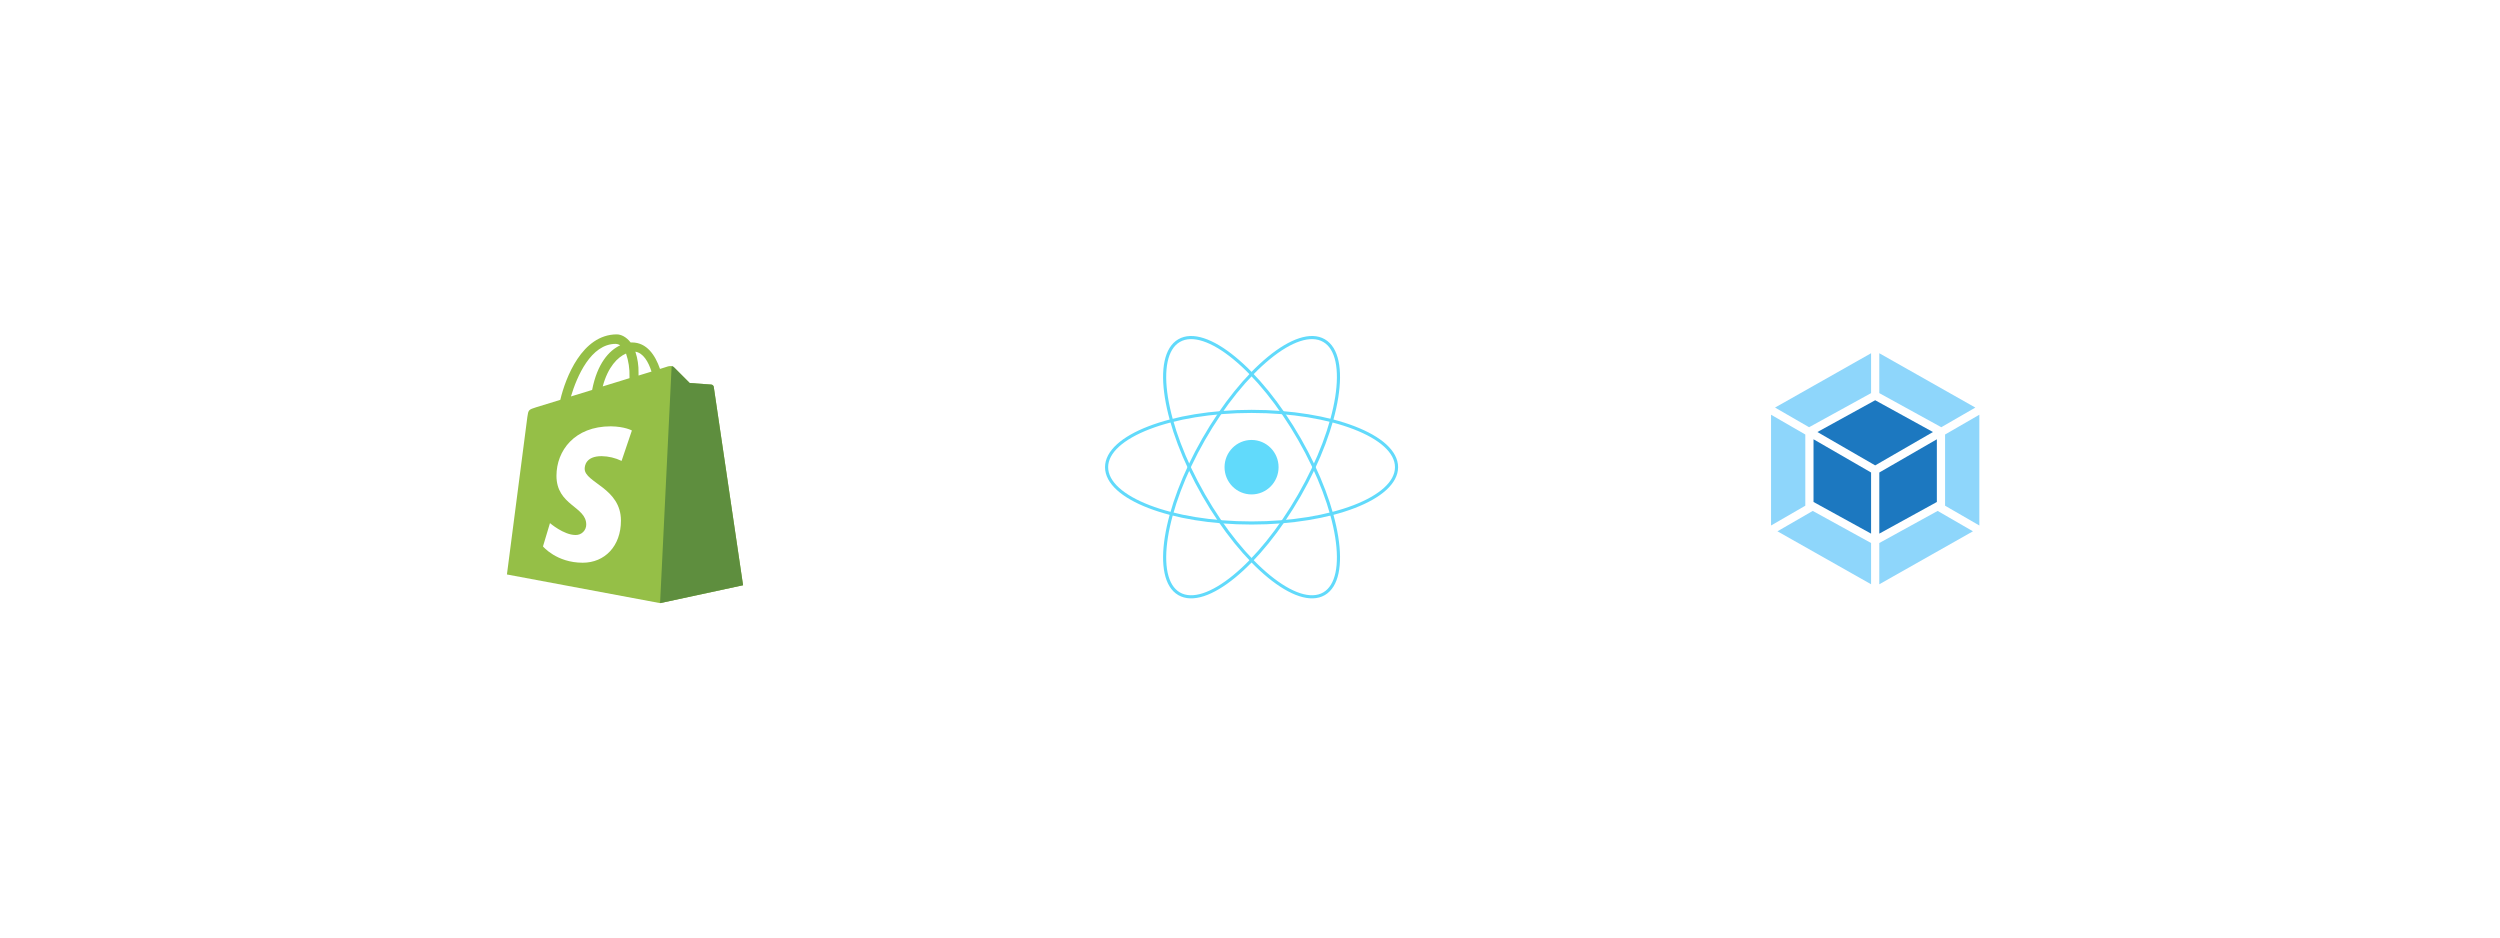 <svg width="800" height="300" viewBox="0 0 800 300" fill="none" xmlns="http://www.w3.org/2000/svg">
<rect width="800" height="300" fill="white"/>
<g filter="url(#filter0_d_37_2)">
<rect x="115" y="65" width="170" height="170" rx="15" fill="white"/>
</g>
<path d="M228.403 123.775C228.34 123.395 228.029 123.103 227.645 123.067C227.343 123.017 220.698 122.562 220.698 122.562L215.632 117.496C215.175 116.991 214.164 117.139 213.783 117.243C213.733 117.243 212.772 117.546 211.2 118.056C209.672 113.635 206.967 109.583 202.202 109.583H201.795C200.43 107.813 198.758 107 197.347 107C186.253 107.05 180.967 120.885 179.295 127.954L171.542 130.333C169.164 131.091 169.076 131.146 168.756 133.414L162.216 183.829L211.22 193L237.777 187.276C237.777 187.226 228.451 124.256 228.403 123.775ZM208.483 118.906C207.251 119.313 205.845 119.719 204.331 120.175V119.262C204.376 116.982 204.034 114.71 203.32 112.544C205.804 112.926 207.473 115.712 208.484 118.904L208.483 118.906ZM200.329 113.13C201.139 115.519 201.516 118.035 201.439 120.557V121.014L192.873 123.652C194.55 117.39 197.642 114.297 200.329 113.13ZM197.037 110.049C197.544 110.06 198.036 110.218 198.455 110.505C194.88 112.168 191.102 116.371 189.481 124.785L182.702 126.862C184.614 120.478 189.075 110.037 197.033 110.037L197.037 110.049Z" fill="#95BF47"/>
<path d="M227.645 123.067C227.343 123.018 220.698 122.562 220.698 122.562L215.632 117.496C215.444 117.305 215.188 117.196 214.924 117.194L211.226 193L237.782 187.276L228.403 123.826C228.372 123.636 228.283 123.461 228.147 123.325C228.011 123.189 227.835 123.099 227.645 123.069V123.067Z" fill="#5E8E3E"/>
<path d="M202.204 137.758L198.906 147.49C196.913 146.525 194.735 146.006 192.521 145.967C187.35 145.967 187.097 149.209 187.097 150.023C187.097 154.455 198.702 156.156 198.702 166.595C198.702 174.806 193.482 180.073 186.474 180.073C178.062 180.073 173.753 174.853 173.753 174.853L175.99 167.395C175.99 167.395 180.397 171.198 184.151 171.198C184.599 171.215 185.047 171.141 185.466 170.98C185.885 170.819 186.267 170.575 186.589 170.262C186.911 169.949 187.167 169.574 187.34 169.16C187.513 168.746 187.6 168.301 187.596 167.852C187.596 162.02 178.069 161.769 178.069 152.24C178.069 144.229 183.844 136.424 195.449 136.424C200.009 136.491 202.192 137.754 202.192 137.754L202.204 137.758Z" fill="white"/>
<g filter="url(#filter1_d_37_2)">
<rect x="315" y="65" width="170" height="170" rx="15" fill="white"/>
</g>
<g clip-path="url(#clip0_37_2)">
<path d="M400.5 158.216C405.275 158.216 409.146 154.313 409.146 149.5C409.146 144.687 405.275 140.784 400.5 140.784C395.725 140.784 391.854 144.687 391.854 149.5C391.854 154.313 395.725 158.216 400.5 158.216Z" fill="#61DAFB"/>
<path d="M400.5 167.356C426.121 167.356 446.891 159.362 446.891 149.5C446.891 139.638 426.121 131.644 400.5 131.644C374.879 131.644 354.109 139.638 354.109 149.5C354.109 159.362 374.879 167.356 400.5 167.356Z" stroke="#61DAFB"/>
<path d="M385.16 158.428C397.971 180.796 415.224 194.932 423.696 190.001C432.168 185.07 428.651 162.94 415.84 140.572C403.029 118.204 385.776 104.068 377.304 108.999C368.832 113.93 372.349 136.06 385.16 158.428Z" stroke="#61DAFB"/>
<path d="M385.16 140.572C372.349 162.94 368.832 185.07 377.304 190.001C385.776 194.932 403.029 180.796 415.84 158.428C428.65 136.06 432.168 113.93 423.696 108.999C415.224 104.068 397.971 118.204 385.16 140.572Z" stroke="#61DAFB"/>
</g>
<g filter="url(#filter2_d_37_2)">
<rect x="515" y="65" width="170" height="170" rx="15" fill="white"/>
</g>
<g clip-path="url(#clip1_37_2)">
<path d="M600 107L561.995 128.5V171.5L600 193L638.005 171.5V128.5L600 107Z" fill="white"/>
<path d="M568.782 170.017L598.746 186.966V173.765L580.077 163.495L568.782 170.017ZM566.732 168.16V132.714L577.697 139.042V161.825L566.732 168.16ZM631.34 170.017L601.376 186.966V173.765L620.045 163.495L631.34 170.017ZM633.389 168.16V132.714L622.424 139.042V161.825L633.389 168.16ZM632.107 130.421L601.376 113.034V125.798L621.063 136.627L621.213 136.713L632.107 130.421ZM568.015 130.421L598.746 113.034V125.798L579.059 136.627L578.908 136.713L568.015 130.421Z" fill="#8ED6FB"/>
<path d="M601.376 170.762L619.794 160.635V140.569L601.376 151.204V170.762ZM598.746 170.762L580.328 160.635V140.569L598.746 151.204V170.762ZM618.547 138.247L600.057 128.077L581.567 138.247L600.057 148.925L618.547 138.247Z" fill="#1C78C0"/>
</g>
<defs>
<filter id="filter0_d_37_2" x="92" y="46" width="216" height="216" filterUnits="userSpaceOnUse" color-interpolation-filters="sRGB">
<feFlood flood-opacity="0" result="BackgroundImageFix"/>
<feColorMatrix in="SourceAlpha" type="matrix" values="0 0 0 0 0 0 0 0 0 0 0 0 0 0 0 0 0 0 127 0" result="hardAlpha"/>
<feOffset dy="4"/>
<feGaussianBlur stdDeviation="11.5"/>
<feComposite in2="hardAlpha" operator="out"/>
<feColorMatrix type="matrix" values="0 0 0 0 0 0 0 0 0 0 0 0 0 0 0 0 0 0 0.06 0"/>
<feBlend mode="normal" in2="BackgroundImageFix" result="effect1_dropShadow_37_2"/>
<feBlend mode="normal" in="SourceGraphic" in2="effect1_dropShadow_37_2" result="shape"/>
</filter>
<filter id="filter1_d_37_2" x="292" y="46" width="216" height="216" filterUnits="userSpaceOnUse" color-interpolation-filters="sRGB">
<feFlood flood-opacity="0" result="BackgroundImageFix"/>
<feColorMatrix in="SourceAlpha" type="matrix" values="0 0 0 0 0 0 0 0 0 0 0 0 0 0 0 0 0 0 127 0" result="hardAlpha"/>
<feOffset dy="4"/>
<feGaussianBlur stdDeviation="11.5"/>
<feComposite in2="hardAlpha" operator="out"/>
<feColorMatrix type="matrix" values="0 0 0 0 0 0 0 0 0 0 0 0 0 0 0 0 0 0 0.06 0"/>
<feBlend mode="normal" in2="BackgroundImageFix" result="effect1_dropShadow_37_2"/>
<feBlend mode="normal" in="SourceGraphic" in2="effect1_dropShadow_37_2" result="shape"/>
</filter>
<filter id="filter2_d_37_2" x="492" y="46" width="216" height="216" filterUnits="userSpaceOnUse" color-interpolation-filters="sRGB">
<feFlood flood-opacity="0" result="BackgroundImageFix"/>
<feColorMatrix in="SourceAlpha" type="matrix" values="0 0 0 0 0 0 0 0 0 0 0 0 0 0 0 0 0 0 127 0" result="hardAlpha"/>
<feOffset dy="4"/>
<feGaussianBlur stdDeviation="11.5"/>
<feComposite in2="hardAlpha" operator="out"/>
<feColorMatrix type="matrix" values="0 0 0 0 0 0 0 0 0 0 0 0 0 0 0 0 0 0 0.06 0"/>
<feBlend mode="normal" in2="BackgroundImageFix" result="effect1_dropShadow_37_2"/>
<feBlend mode="normal" in="SourceGraphic" in2="effect1_dropShadow_37_2" result="shape"/>
</filter>
<clipPath id="clip0_37_2">
<rect width="97" height="87" fill="white" transform="translate(352 106)"/>
</clipPath>
<clipPath id="clip1_37_2">
<rect width="86" height="86" fill="white" transform="matrix(-1 0 0 1 643 107)"/>
</clipPath>
</defs>
</svg>
